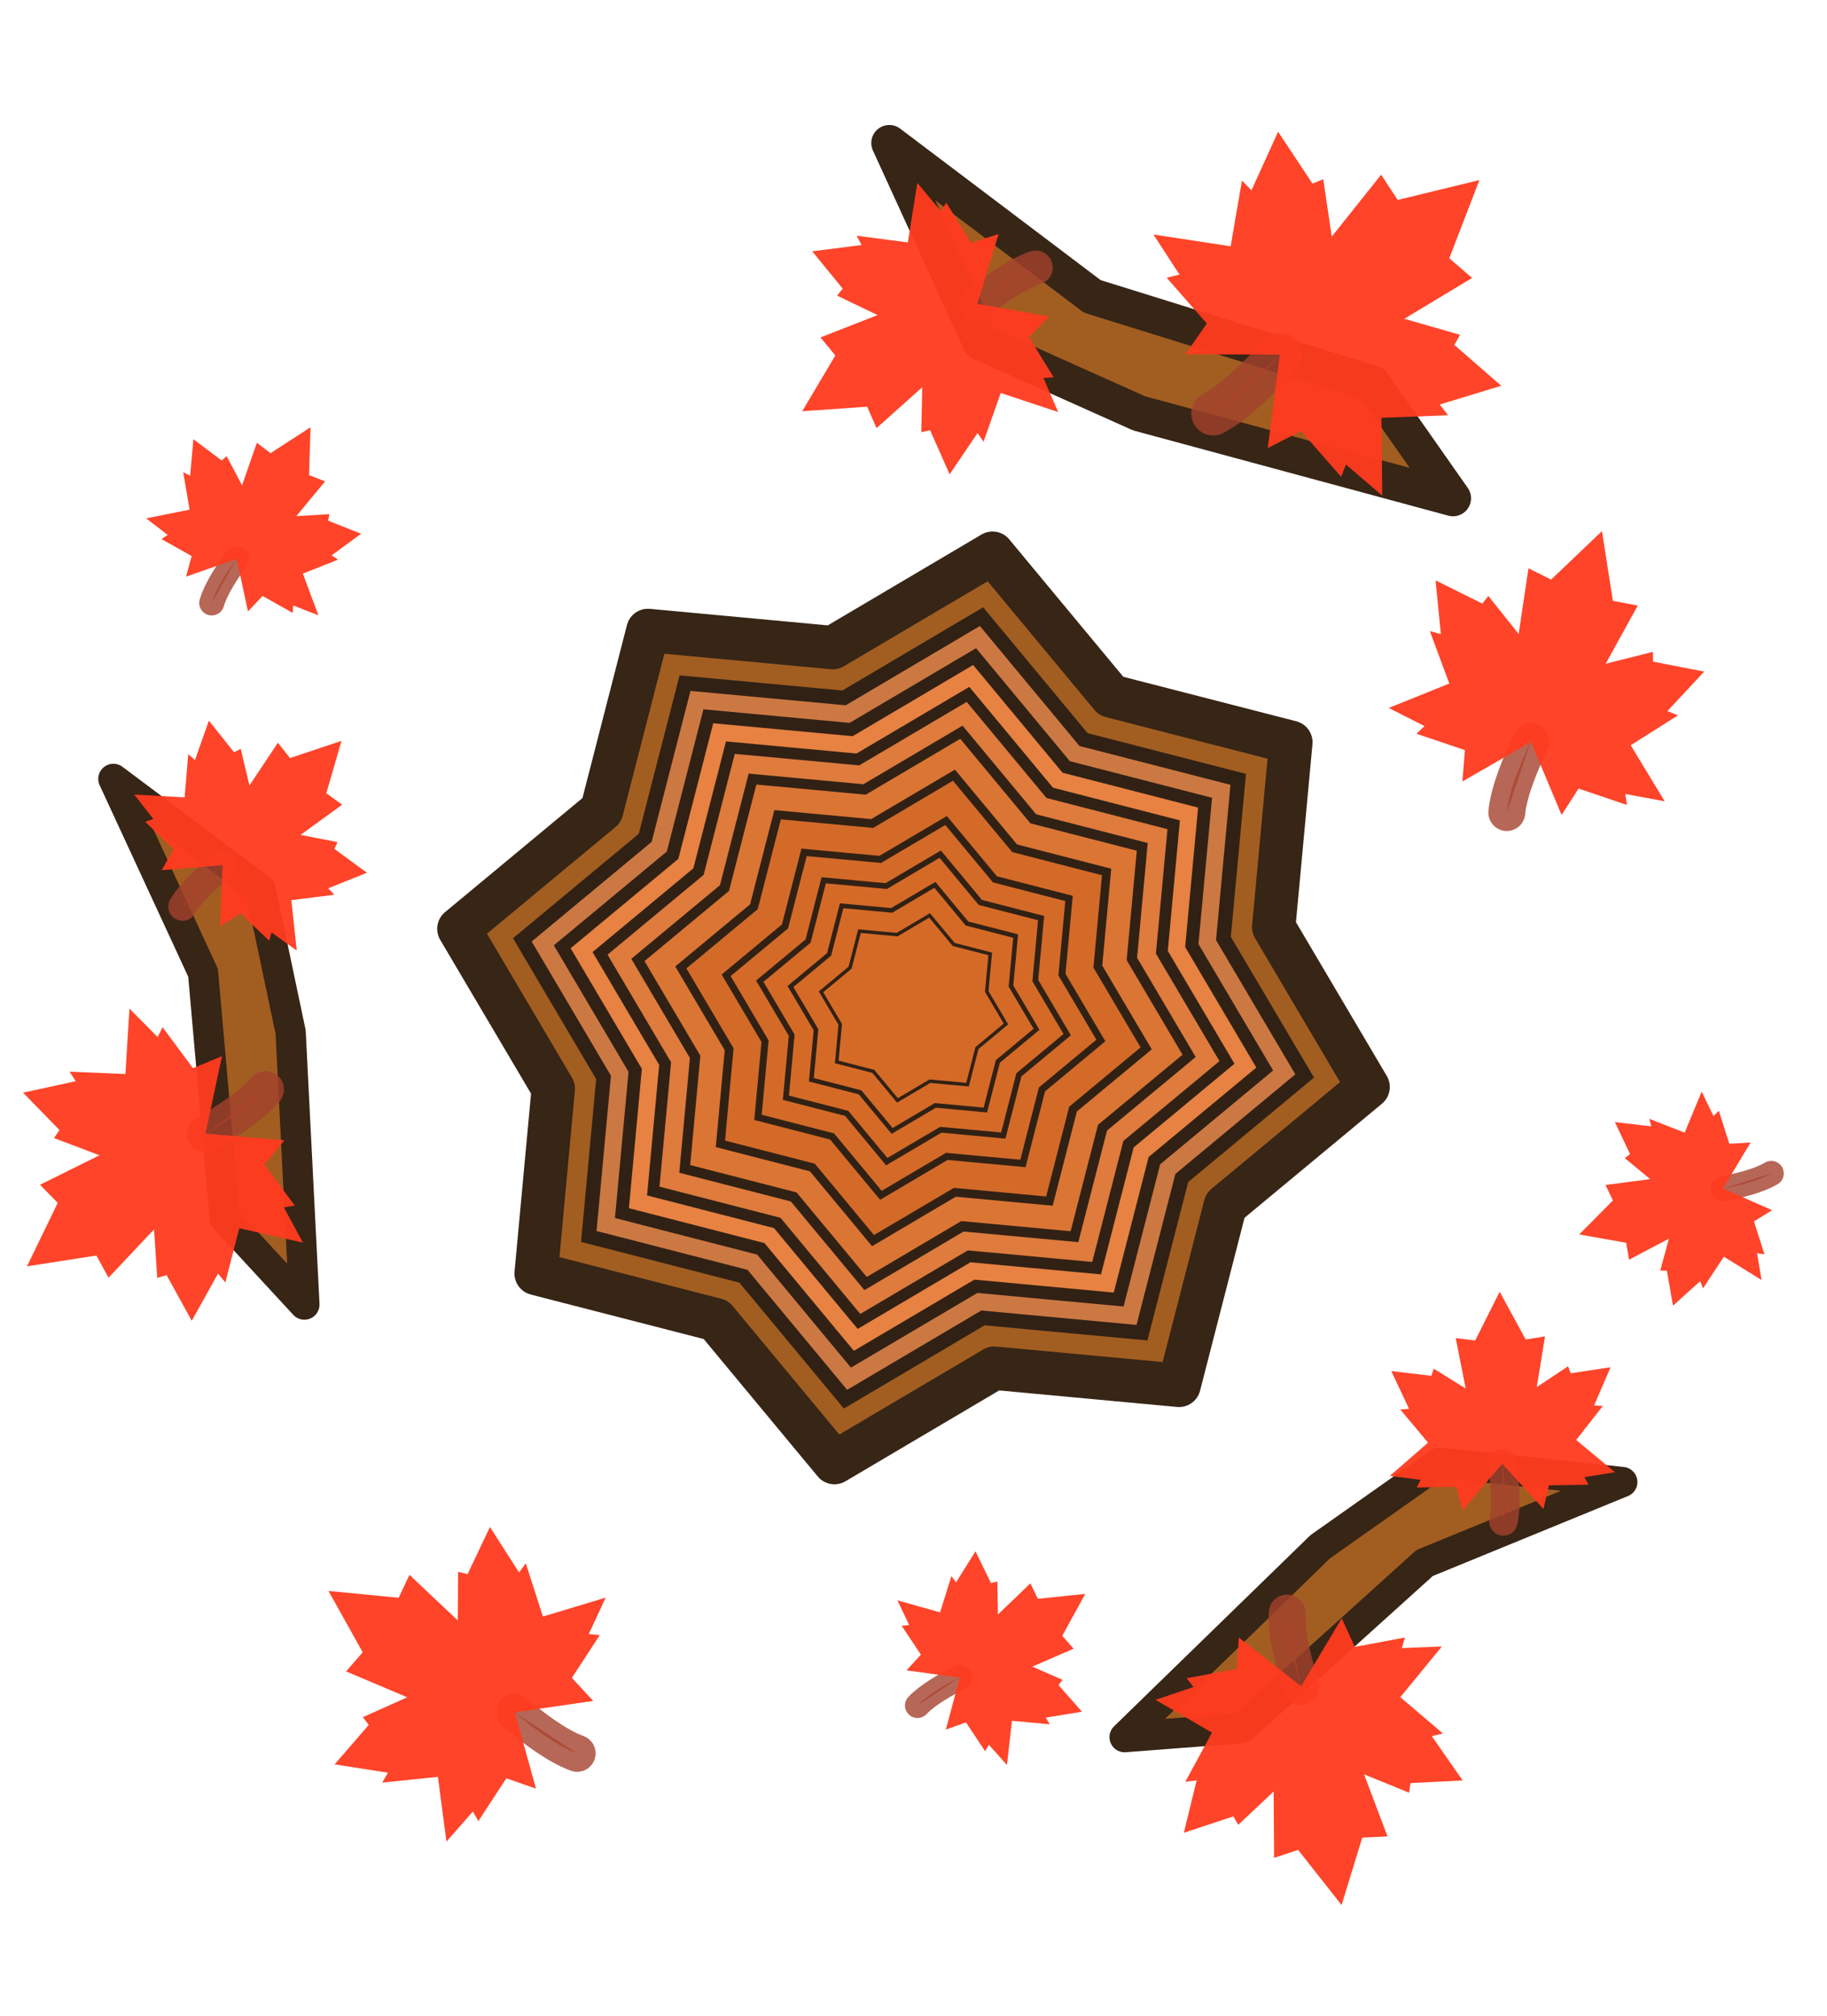<svg xmlns="http://www.w3.org/2000/svg" xml:space="preserve" width="226.029" height="249.335" viewBox="0 0 59.804 65.97"><path d="m45.5 35.868-4.675 3.88-1.514 5.884-6.05-.562-5.23 3.09-3.88-4.674-5.884-1.514.561-6.05-3.09-5.23 4.675-3.88 1.514-5.885 6.049.562 5.23-3.09 3.881 4.675 5.884 1.513-.561 6.05z" style="fill:#a25e21;fill-opacity:1;stroke:#372516;stroke-width:1.42;stroke-linejoin:round;stroke-dasharray:none;stroke-opacity:1" transform="translate(-.717 -.295)"/><path d="m43.423 35.507-4.022 3.339-1.303 5.062-5.205-.483-4.5 2.66-3.34-4.023-5.063-1.303.483-5.205-2.658-4.501 4.022-3.34 1.303-5.062 5.205.483 4.5-2.659 3.34 4.023 5.063 1.302-.484 5.206z" style="fill:#cc7843;fill-opacity:1;fill-rule:nonzero;stroke:#312114;stroke-width:.473;stroke-linejoin:miter;stroke-dasharray:none;stroke-opacity:1" transform="translate(-.717 -.295)"/><path d="m42.116 35.28-3.611 2.998-1.17 4.546-4.674-.434-4.042 2.387-2.998-3.612-4.546-1.17.434-4.673-2.388-4.042 3.612-2.998 1.17-4.546 4.674.434 4.042-2.388 2.998 3.612 4.546 1.17-.434 4.674z" style="fill:#e78242;fill-opacity:1;fill-rule:nonzero;stroke:#312114;stroke-width:.425;stroke-linejoin:miter;stroke-dasharray:none;stroke-opacity:1" transform="translate(-.717 -.295)"/><path d="m40.88 35.064-3.223 2.676-1.044 4.057-4.172-.387-3.607 2.13-2.675-3.223-4.058-1.044.388-4.17-2.131-3.608 3.223-2.676 1.044-4.057 4.172.387 3.606-2.13 2.676 3.223 4.057 1.044-.387 4.171z" style="fill:#de7b3d;fill-opacity:1;fill-rule:nonzero;stroke:#312114;stroke-width:.379;stroke-linejoin:miter;stroke-dasharray:none;stroke-opacity:1" transform="translate(-.717 -.295)"/><path d="M39.64 34.849 36.806 37.2l-.918 3.567-3.667-.34-3.17 1.873-2.353-2.834-3.567-.918.34-3.667-1.873-3.171 2.834-2.353.917-3.566 3.668.34 3.17-1.873 2.353 2.834 3.567.917-.34 3.668z" style="fill:#db7534;fill-opacity:1;fill-rule:nonzero;stroke:#312114;stroke-width:.333;stroke-linejoin:miter;stroke-dasharray:none;stroke-opacity:1" transform="translate(-.717 -.295)"/><path d="m38.235 34.604-2.393 1.986-.774 3.012-3.096-.288-2.678 1.582-1.986-2.393-3.01-.775.286-3.096-1.581-2.677 2.392-1.986.775-3.011 3.096.287 2.677-1.581 1.987 2.392 3.01.775-.287 3.096z" style="fill:#d46a28;fill-opacity:1;fill-rule:nonzero;stroke:#312114;stroke-width:.282;stroke-linejoin:miter;stroke-dasharray:none;stroke-opacity:1" transform="translate(-.717 -.295)"/><path fill="none" d="m36.752 34.346-1.927 1.6-.624 2.424-2.493-.231-2.156 1.274-1.599-1.927-2.425-.624.232-2.493-1.274-2.156 1.927-1.6.624-2.424 2.493.231 2.156-1.273 1.599 1.926 2.425.624-.232 2.493z" style="fill:#5f4316;fill-opacity:0;fill-rule:nonzero;stroke:#312114;stroke-width:.227;stroke-linejoin:miter;stroke-dasharray:none;stroke-opacity:1" transform="translate(-.717 -.295)"/><path d="m35.65 34.155-1.58 1.312-.512 1.99-2.045-.19-1.77 1.044-1.311-1.58-1.99-.512.19-2.046-1.045-1.768 1.581-1.312.512-1.99 2.045.19 1.769-1.045 1.312 1.58 1.99.513-.19 2.045z" style="fill:#d56a27;fill-opacity:1;fill-rule:nonzero;stroke:#312114;stroke-width:.186;stroke-linejoin:miter;stroke-dasharray:none;stroke-opacity:1" transform="translate(-.717 -.295)"/><path fill="none" d="m34.646 33.98-1.265 1.05-.41 1.592-1.637-.152-1.415.836-1.05-1.264-1.593-.41.152-1.637-.836-1.416 1.265-1.05.41-1.592 1.637.152 1.415-.836 1.05 1.265 1.593.41-.152 1.637z" style="fill:#3c3b39;fill-opacity:0;fill-rule:nonzero;stroke:#312114;stroke-width:.149;stroke-linejoin:miter;stroke-dasharray:none;stroke-opacity:1" transform="translate(-.717 -.295)"/><path fill="none" d="m33.645 33.806-.95.79-.308 1.196-1.23-.114-1.064.628-.79-.95-1.196-.308.114-1.23-.629-1.065.951-.789.308-1.197 1.23.115 1.064-.629.79.95 1.196.309-.114 1.23z" style="fill:#fd900e;fill-opacity:0;fill-rule:nonzero;stroke:#312114;stroke-width:.112;stroke-linejoin:miter;stroke-dasharray:none;stroke-opacity:1" transform="translate(-.717 -.295)"/><path fill="#6d4a2c" stroke="#1b1917" stroke-linejoin="round" stroke-miterlimit="16" stroke-width="1.18" d="M37.289 13.528 32.092 11.2 29.11 4.68l6.645 5.02 9.177 2.856 2.63 3.75z" style="fill:#a25e21;fill-opacity:1;stroke:#372516;stroke-opacity:1"/><path d="M1436.363-46.843c.309-1.452.766-3.351 1.521-4.59" class="st4" style="clip-rule:evenodd;opacity:.8;fill:#c93d2b;fill-opacity:.922;fill-rule:evenodd;stroke:#a4412d;stroke-width:2.381;stroke-linecap:round;stroke-linejoin:round;stroke-miterlimit:45.354;stroke-dasharray:none" transform="matrix(-.521 -.306 .306 -.521 804.589 426.727)"/><path d="m1431.852-33.231 3.272-3.167 1.466.723.608-4.245 1.973 2.446.382-.5 3.028 1.479-.362-3.466.712.194-1.275-3.38 3.93-1.568-2.315-1.156.51-.5-3.13-1.037.152-2.021-4.414 2.573-2.003-4.7-1.085 1.712-3.13-1.038.11.706-2.546-.456 2.17 3.612-3.042 1.948.687.271-2.36 2.563 3.312.623.01.628 3.043-.782-2.047 3.767 1.607.295z" class="st5" style="fill:#ff3b1f;fill-opacity:.951;stroke-width:2.381;stroke-miterlimit:45.354;stroke-dasharray:none" transform="matrix(-.521 -.306 .306 -.521 804.589 426.727)"/><path d="M1436.363-46.843c.309-1.452.766-3.351 1.521-4.59" class="st4" style="clip-rule:evenodd;opacity:.8;fill:#c93d2b;fill-opacity:.922;fill-rule:evenodd;stroke:#a4412d;stroke-width:2.381;stroke-linecap:round;stroke-linejoin:round;stroke-miterlimit:45.354;stroke-dasharray:none" transform="rotate(40.076 308.413 -883.704)scale(.468)"/><path d="m1431.852-33.231 3.272-3.167 1.466.723.608-4.245 1.973 2.446.382-.5 3.028 1.479-.362-3.466.712.194-1.275-3.38 3.93-1.568-2.315-1.156.51-.5-3.13-1.037.152-2.021-4.414 2.573-2.003-4.7-1.085 1.712-3.13-1.038.11.706-2.546-.456 2.17 3.612-3.042 1.948.687.271-2.36 2.563 3.312.623.01.628 3.043-.782-2.047 3.767 1.607.295z" class="st5" style="fill:#ff3b1f;fill-opacity:.951;stroke-width:2.381;stroke-miterlimit:45.354;stroke-dasharray:none" transform="rotate(40.076 308.413 -883.704)scale(.468)"/><path fill="#6d4a2c" stroke="#1b1917" stroke-linejoin="round" stroke-miterlimit="16" stroke-width="0.99" d="m43.214 50.62 3.905-2.755 5.984.636-6.47 2.65-5.988 5.405-3.833.294z" style="fill:#a25e21;fill-opacity:1;stroke:#372516;stroke-opacity:1"/><path d="M1436.363-46.843c.309-1.452.766-3.351 1.521-4.59" class="st4" style="clip-rule:evenodd;opacity:.8;fill:#c93d2b;fill-opacity:.922;fill-rule:evenodd;stroke:#a4412d;stroke-width:2.381;stroke-linecap:round;stroke-linejoin:round;stroke-miterlimit:45.354;stroke-dasharray:none" transform="rotate(-28.898 538.604 1346.222)scale(.507)"/><path d="m1431.852-33.231 3.272-3.167 1.466.723.608-4.245 1.973 2.446.382-.5 3.028 1.479-.362-3.466.712.194-1.275-3.38 3.93-1.568-2.315-1.156.51-.5-3.13-1.037.152-2.021-4.414 2.573-2.003-4.7-1.085 1.712-3.13-1.038.11.706-2.546-.456 2.17 3.612-3.042 1.948.687.271-2.36 2.563 3.312.623.01.628 3.043-.782-2.047 3.767 1.607.295z" class="st5" style="fill:#ff3b1f;fill-opacity:.951;stroke-width:2.381;stroke-miterlimit:45.354;stroke-dasharray:none" transform="rotate(-28.898 538.604 1346.222)scale(.507)"/><path d="M1436.363-46.843c.309-1.452.766-3.351 1.521-4.59" class="st4" style="clip-rule:evenodd;opacity:.8;fill:#c93d2b;fill-opacity:.922;fill-rule:evenodd;stroke:#a4412d;stroke-width:2.381;stroke-linecap:round;stroke-linejoin:round;stroke-miterlimit:45.354;stroke-dasharray:none" transform="rotate(160.724 300.492 -28.867)scale(.392)"/><path d="m1431.852-33.231 3.272-3.167 1.466.723.608-4.245 1.973 2.446.382-.5 3.028 1.479-.362-3.466.712.194-1.275-3.38 3.93-1.568-2.315-1.156.51-.5-3.13-1.037.152-2.021-4.414 2.573-2.003-4.7-1.085 1.712-3.13-1.038.11.706-2.546-.456 2.17 3.612-3.042 1.948.687.271-2.36 2.563 3.312.623.01.628 3.043-.782-2.047 3.767 1.607.295z" class="st5" style="fill:#ff3b1f;fill-opacity:.951;stroke-width:2.381;stroke-miterlimit:45.354;stroke-dasharray:none" transform="rotate(160.724 300.492 -28.867)scale(.392)"/><path fill="#6d4a2c" stroke="#1b1917" stroke-linejoin="round" stroke-miterlimit="16" stroke-width="0.99" d="m9.513 33.773-.986-4.677-4.816-3.606 2.936 6.345.709 8.035 2.608 2.824z" style="fill:#a25e21;fill-opacity:1;stroke:#372516;stroke-opacity:1"/><path d="M1436.363-46.843c.309-1.452.766-3.351 1.521-4.59" class="st4" style="clip-rule:evenodd;opacity:.8;fill:#c93d2b;fill-opacity:.922;fill-rule:evenodd;stroke:#a4412d;stroke-width:2.381;stroke-linecap:round;stroke-linejoin:round;stroke-miterlimit:45.354;stroke-dasharray:none" transform="scale(-.507 .507)rotate(-71.785 794.49 1014.744)"/><path d="m1431.852-33.231 3.272-3.167 1.466.723.608-4.245 1.973 2.446.382-.5 3.028 1.479-.362-3.466.712.194-1.275-3.38 3.93-1.568-2.315-1.156.51-.5-3.13-1.037.152-2.021-4.414 2.573-2.003-4.7-1.085 1.712-3.13-1.038.11.706-2.546-.456 2.17 3.612-3.042 1.948.687.271-2.36 2.563 3.312.623.01.628 3.043-.782-2.047 3.767 1.607.295z" class="st5" style="fill:#ff3b1f;fill-opacity:.951;stroke-width:2.381;stroke-miterlimit:45.354;stroke-dasharray:none" transform="scale(-.507 .507)rotate(-71.785 794.49 1014.744)"/><path d="M1436.363-46.843c.309-1.452.766-3.351 1.521-4.59" class="st4" style="clip-rule:evenodd;opacity:.8;fill:#c93d2b;fill-opacity:.922;fill-rule:evenodd;stroke:#a4412d;stroke-width:2.381;stroke-linecap:round;stroke-linejoin:round;stroke-miterlimit:45.354;stroke-dasharray:none" transform="scale(.507 -.507)rotate(38.522 825.923 -2086.45)"/><path d="m1431.852-33.231 3.272-3.167 1.466.723.608-4.245 1.973 2.446.382-.5 3.028 1.479-.362-3.466.712.194-1.275-3.38 3.93-1.568-2.315-1.156.51-.5-3.13-1.037.152-2.021-4.414 2.573-2.003-4.7-1.085 1.712-3.13-1.038.11.706-2.546-.456 2.17 3.612-3.042 1.948.687.271-2.36 2.563 3.312.623.01.628 3.043-.782-2.047 3.767 1.607.295z" class="st5" style="fill:#ff3b1f;fill-opacity:.951;stroke-width:2.381;stroke-miterlimit:45.354;stroke-dasharray:none" transform="scale(.507 -.507)rotate(38.522 825.923 -2086.45)"/><path d="M1436.363-46.843c.309-1.452.766-3.351 1.521-4.59" class="st4" style="clip-rule:evenodd;opacity:.8;fill:#c93d2b;fill-opacity:.922;fill-rule:evenodd;stroke:#a4412d;stroke-width:2.381;stroke-linecap:round;stroke-linejoin:round;stroke-miterlimit:45.354;stroke-dasharray:none" transform="scale(.507 -.507)rotate(-37.021 766.068 1950.156)"/><path d="m1431.852-33.231 3.272-3.167 1.466.723.608-4.245 1.973 2.446.382-.5 3.028 1.479-.362-3.466.712.194-1.275-3.38 3.93-1.568-2.315-1.156.51-.5-3.13-1.037.152-2.021-4.414 2.573-2.003-4.7-1.085 1.712-3.13-1.038.11.706-2.546-.456 2.17 3.612-3.042 1.948.687.271-2.36 2.563 3.312.623.01.628 3.043-.782-2.047 3.767 1.607.295z" class="st5" style="fill:#ff3b1f;fill-opacity:.951;stroke-width:2.381;stroke-miterlimit:45.354;stroke-dasharray:none" transform="scale(.507 -.507)rotate(-37.021 766.068 1950.156)"/><path d="M1436.363-46.843c.309-1.452.766-3.351 1.521-4.59" class="st4" style="clip-rule:evenodd;opacity:.8;fill:#c93d2b;fill-opacity:.922;fill-rule:evenodd;stroke:#a4412d;stroke-width:2.381;stroke-linecap:round;stroke-linejoin:round;stroke-miterlimit:45.354;stroke-dasharray:none" transform="scale(.344 -.344)rotate(-74.701 689.992 777.984)"/><path d="m1431.852-33.231 3.272-3.167 1.466.723.608-4.245 1.973 2.446.382-.5 3.028 1.479-.362-3.466.712.194-1.275-3.38 3.93-1.568-2.315-1.156.51-.5-3.13-1.037.152-2.021-4.414 2.573-2.003-4.7-1.085 1.712-3.13-1.038.11.706-2.546-.456 2.17 3.612-3.042 1.948.687.271-2.36 2.563 3.312.623.01.628 3.043-.782-2.047 3.767 1.607.295z" class="st5" style="fill:#ff3b1f;fill-opacity:.951;stroke-width:2.381;stroke-miterlimit:45.354;stroke-dasharray:none" transform="scale(.344 -.344)rotate(-74.701 689.992 777.984)"/><path d="M1436.363-46.843c.309-1.452.766-3.351 1.521-4.59" class="st4" style="clip-rule:evenodd;opacity:.8;fill:#c93d2b;fill-opacity:.922;fill-rule:evenodd;stroke:#a4412d;stroke-width:2.381;stroke-linecap:round;stroke-linejoin:round;stroke-miterlimit:45.354;stroke-dasharray:none" transform="scale(.344 -.344)rotate(-47.69 722.313 1549.41)"/><path d="m1431.852-33.231 3.272-3.167 1.466.723.608-4.245 1.973 2.446.382-.5 3.028 1.479-.362-3.466.712.194-1.275-3.38 3.93-1.568-2.315-1.156.51-.5-3.13-1.037.152-2.021-4.414 2.573-2.003-4.7-1.085 1.712-3.13-1.038.11.706-2.546-.456 2.17 3.612-3.042 1.948.687.271-2.36 2.563 3.312.623.01.628 3.043-.782-2.047 3.767 1.607.295z" class="st5" style="fill:#ff3b1f;fill-opacity:.951;stroke-width:2.381;stroke-miterlimit:45.354;stroke-dasharray:none" transform="scale(.344 -.344)rotate(-47.69 722.313 1549.41)"/><path d="M1436.363-46.843c.309-1.452.766-3.351 1.521-4.59" class="st4" style="clip-rule:evenodd;opacity:.8;fill:#c93d2b;fill-opacity:.922;fill-rule:evenodd;stroke:#a4412d;stroke-width:2.381;stroke-linecap:round;stroke-linejoin:round;stroke-miterlimit:45.354;stroke-dasharray:none" transform="scale(.344 -.344)rotate(89.294 833.687 -724.07)"/><path d="m1431.852-33.231 3.272-3.167 1.466.723.608-4.245 1.973 2.446.382-.5 3.028 1.479-.362-3.466.712.194-1.275-3.38 3.93-1.568-2.315-1.156.51-.5-3.13-1.037.152-2.021-4.414 2.573-2.003-4.7-1.085 1.712-3.13-1.038.11.706-2.546-.456 2.17 3.612-3.042 1.948.687.271-2.36 2.563 3.312.623.01.628 3.043-.782-2.047 3.767 1.607.295z" class="st5" style="fill:#ff3b1f;fill-opacity:.951;stroke-width:2.381;stroke-miterlimit:45.354;stroke-dasharray:none" transform="scale(.344 -.344)rotate(89.294 833.687 -724.07)"/><path d="M1436.363-46.843c.309-1.452.766-3.351 1.521-4.59" class="st4" style="clip-rule:evenodd;opacity:.8;fill:#c93d2b;fill-opacity:.922;fill-rule:evenodd;stroke:#a4412d;stroke-width:2.381;stroke-linecap:round;stroke-linejoin:round;stroke-miterlimit:45.354;stroke-dasharray:none" transform="scale(.392 -.392)rotate(-62.164 706.449 1116.452)"/><path d="m1431.852-33.231 3.272-3.167 1.466.723.608-4.245 1.973 2.446.382-.5 3.028 1.479-.362-3.466.712.194-1.275-3.38 3.93-1.568-2.315-1.156.51-.5-3.13-1.037.152-2.021-4.414 2.573-2.003-4.7-1.085 1.712-3.13-1.038.11.706-2.546-.456 2.17 3.612-3.042 1.948.687.271-2.36 2.563 3.312.623.01.628 3.043-.782-2.047 3.767 1.607.295z" class="st5" style="fill:#ff3b1f;fill-opacity:.951;stroke-width:2.381;stroke-miterlimit:45.354;stroke-dasharray:none" transform="scale(.392 -.392)rotate(-62.164 706.449 1116.452)"/></svg>